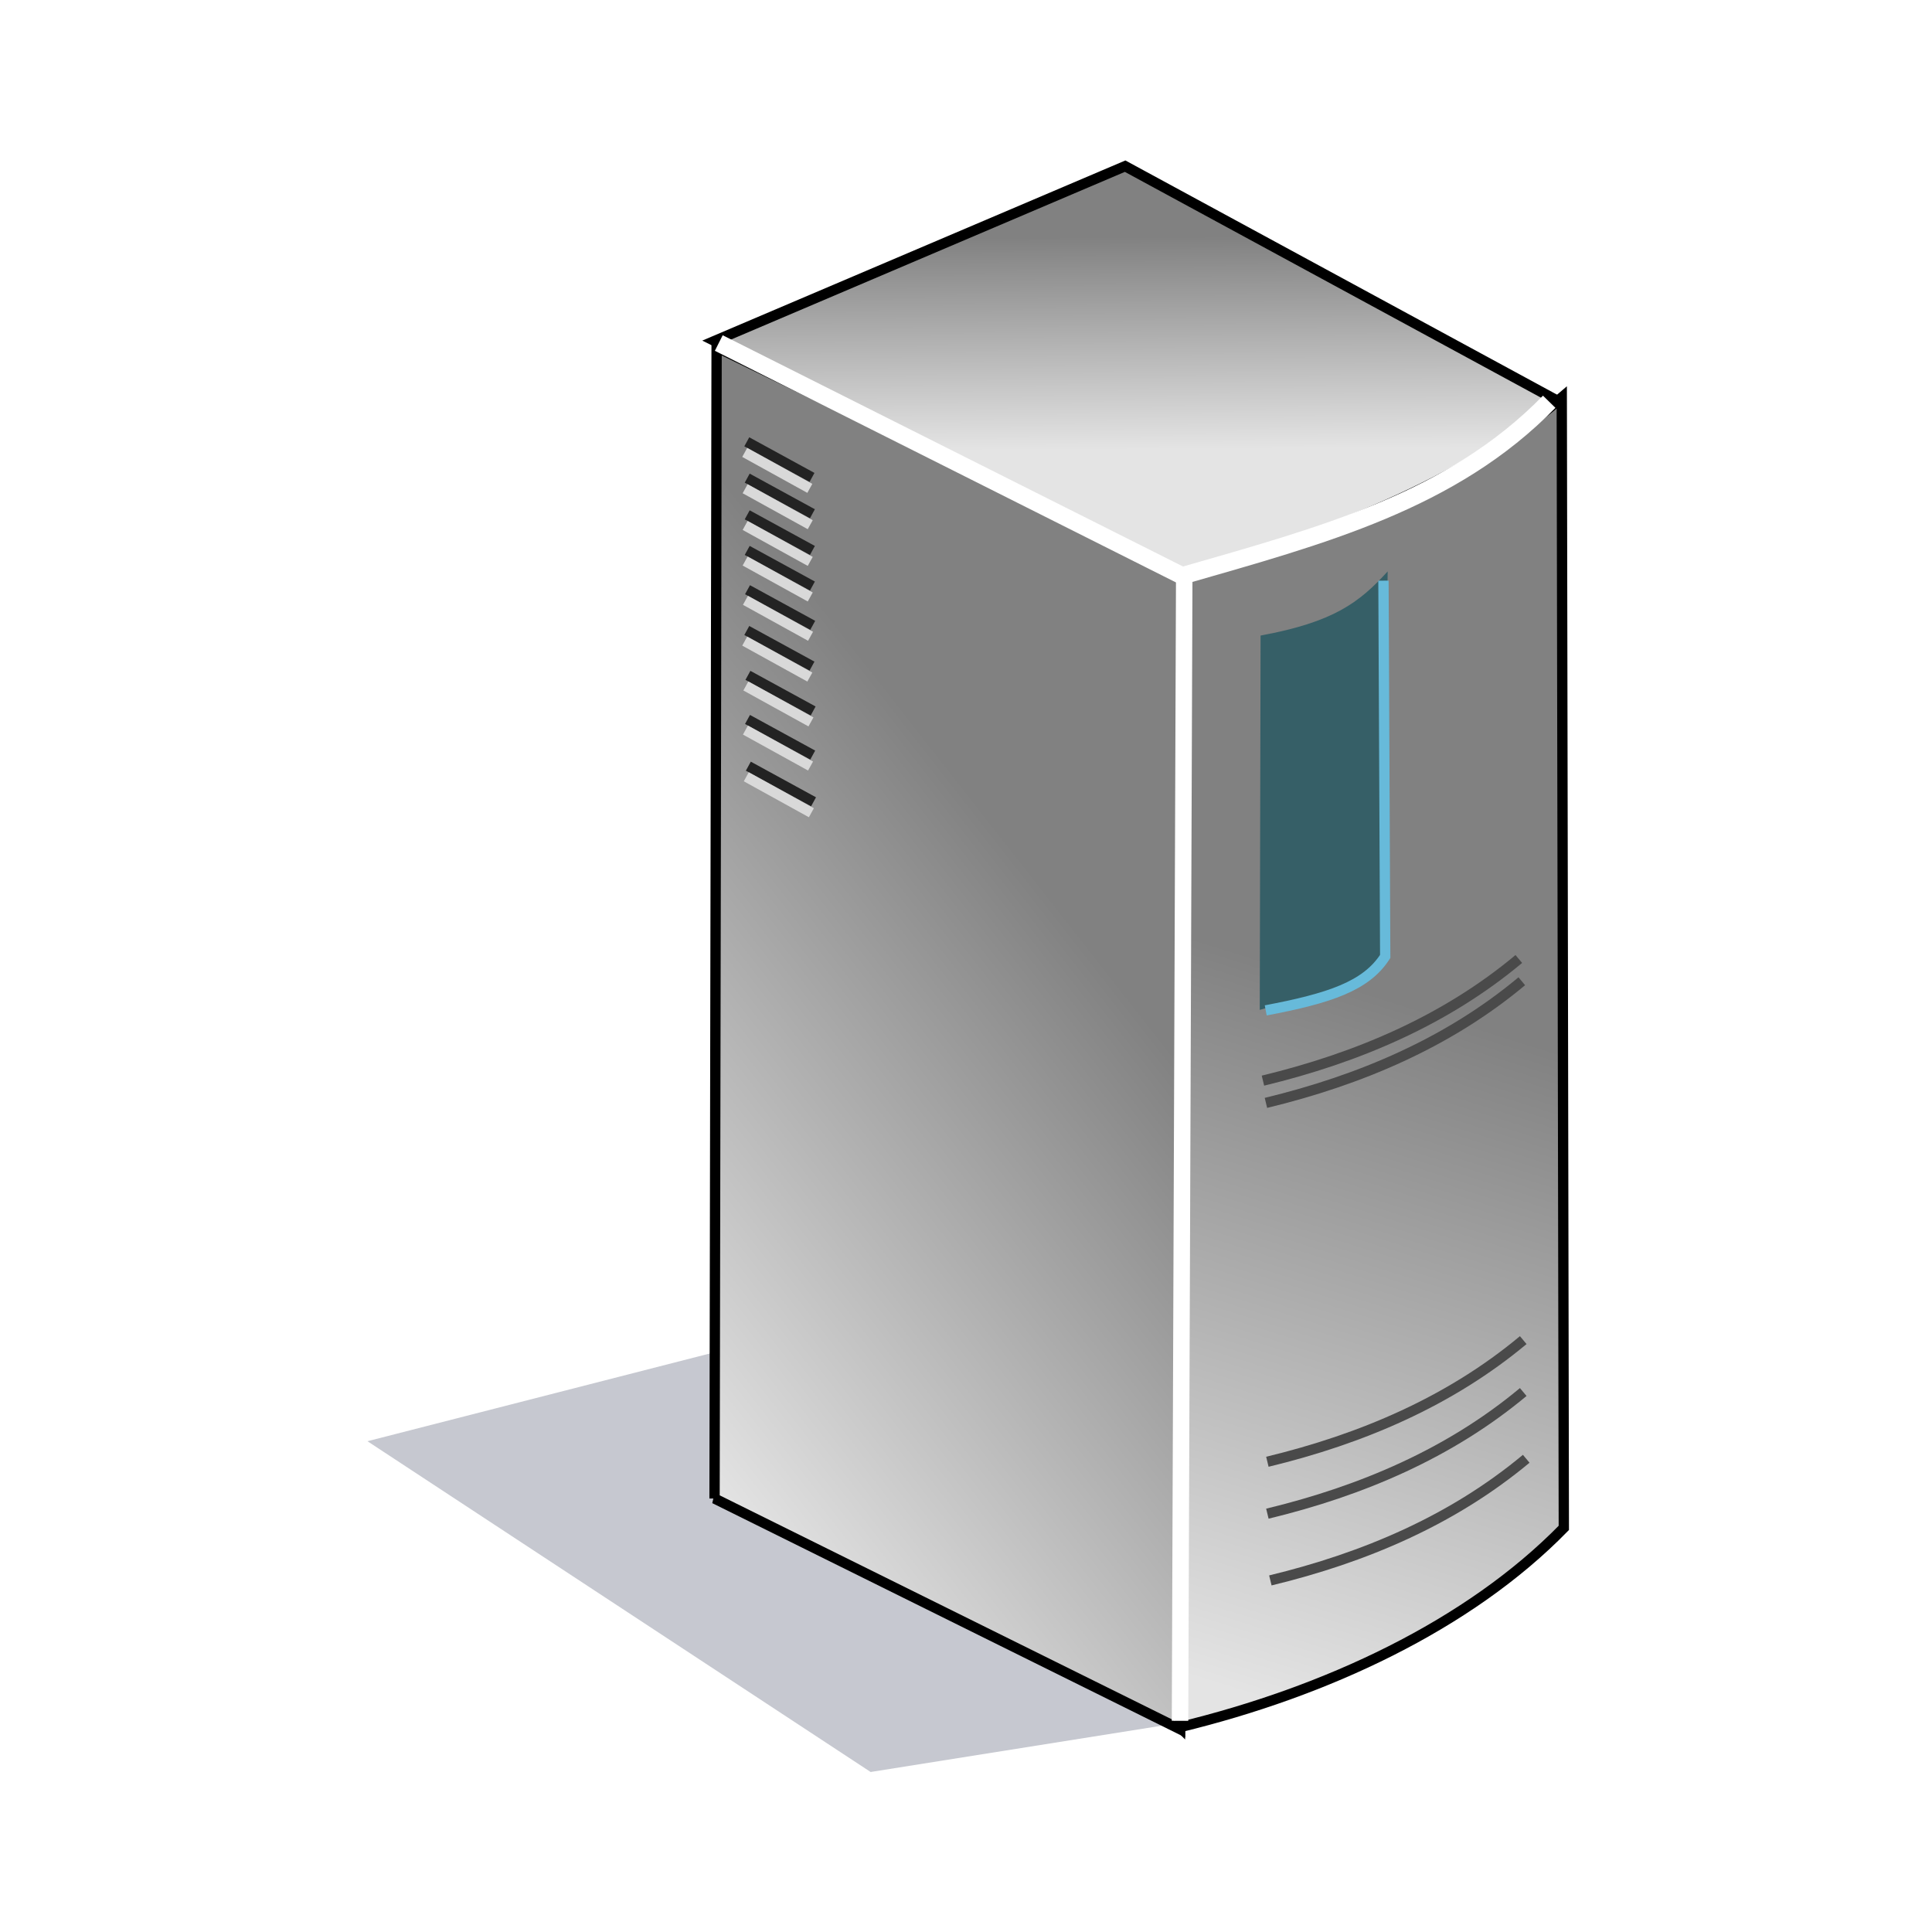 <svg:svg xmlns:dc="http://purl.org/dc/elements/1.1/" xmlns:ns1="http://www.w3.org/1999/xlink" xmlns:ns3="http://creativecommons.org/ns#" xmlns:rdf="http://www.w3.org/1999/02/22-rdf-syntax-ns#" xmlns:svg="http://www.w3.org/2000/svg" height="187.565" id="svg4293" version="1.0" viewBox="-35.751 -15.63 187.565 187.565" width="187.565">
  <svg:defs id="defs3">
    <svg:linearGradient gradientTransform="translate(195.94 16.83)" gradientUnits="userSpaceOnUse" id="linearGradient6125" x1="393.01" x2="372.45" y1="425.22" y2="490.77" ns1:href="#linearGradient5168" />
    <svg:linearGradient gradientTransform="translate(195.94 16.83)" gradientUnits="userSpaceOnUse" id="linearGradient6129" x1="361.68" x2="361.79" y1="350.4" y2="371.05" ns1:href="#linearGradient5168" />
    <svg:linearGradient id="linearGradient5168">
      <svg:stop id="stop5170" offset="0" stop-color="#818181" />
      <svg:stop id="stop5172" offset="1" stop-color="#e4e4e4" />
    </svg:linearGradient>
    <svg:linearGradient gradientTransform="translate(195.94 16.83)" gradientUnits="userSpaceOnUse" id="linearGradient6132" x1="367.9" x2="319.18" y1="428.17" y2="466.28" ns1:href="#linearGradient5168" />
    <svg:filter height="1.353" id="filter5494" width="1.193" x="-.097" y="-.177">
      <svg:feGaussianBlur id="feGaussianBlur5496" stdDeviation="2.699" />
    </svg:filter>
  </svg:defs>
  <svg:g id="layer1" transform="translate(-136 -291.36)">
    <svg:g id="g4270" transform="translate(-350.84 -68.478)">
      <svg:path d="m278.03 484.06l25.76-4.09-26.45-33.62-40.85 10.45 41.54 27.26z" fill="#252c4a" fill-rule="evenodd" filter="url(#filter5494)" id="path5224" opacity=".511" transform="matrix(1.176 0 0 1.178 208.65 -53.984)" />
      <svg:path d="m520.46 489.69l45.19 22.39 0.21-112.18-45.2-21.98-0.2 111.77z" fill="url(#linearGradient6132)" fill-rule="evenodd" id="path4785" stroke="#000" stroke-width="1px" />
      <svg:path d="m520.46 377.31l39.86-16.97 41.78 22.67c-9.86 8.43-20.57 12.98-36.04 17.1l-45.6-22.8z" fill="url(#linearGradient6129)" fill-rule="evenodd" id="path5176" stroke="#000" stroke-width="1px" />
      <svg:path d="m520.25 377.1z" fill="none" id="path5178" stroke="#000" stroke-width="1px" />
      <svg:path d="m565.65 511.88c14.15-3.43 28.01-9.87 37.26-19.34l-0.2-109.74c-9.92 8.57-22.56 13.11-36.65 17.51l-0.41 111.57z" fill="url(#linearGradient6125)" fill-rule="evenodd" id="path5188" stroke="#000" stroke-width="1px" />
      <svg:path d="m573.47 405.91c7.09-1.31 9.57-3.19 12.34-6.23l-0.61 37.49c-1.35 2.75-4.42 2.91-11.81 5.08l0.08-36.34z" fill="#365f67" fill-rule="evenodd" id="path5206" />
      <svg:path d="m574.13 486.12c9.15-2.21 17.71-5.86 24.84-11.81" fill="none" id="path5208" stroke="#4a4a4a" stroke-width="1px" />
      <svg:path d="m573.97 442.3c6.17-1.17 9.75-2.35 11.6-5.24l-0.17-36.48" fill="none" id="path5218" stroke="#67bada" stroke-width="1px" />
      <svg:path d="m520.87 377.51l44.99 22.6c13.6-3.91 26.2-7.24 35.63-16.9" fill="none" id="path5220" stroke="#fff" stroke-width="1.69" />
      <svg:path d="m566.06 399.7l-0.41 111.57" fill="none" id="path5222" stroke="#fff" stroke-width="1.6" />
      <svg:path d="m574.13 491.16c9.15-2.21 17.71-5.86 24.84-11.81" fill="none" id="path5506" stroke="#4a4a4a" stroke-width="1px" />
      <svg:path d="m574.42 497.64c9.15-2.21 17.71-5.86 24.84-11.81" fill="none" id="path5508" stroke="#4a4a4a" stroke-width="1px" />
      <svg:path d="m573.99 451.28c9.14-2.21 17.71-5.85 24.84-11.81" fill="none" id="path5510" stroke="#4a4a4a" stroke-width="1px" />
      <svg:path d="m573.7 449.12c9.15-2.21 17.71-5.85 24.84-11.81" fill="none" id="path5512" stroke="#4a4a4a" stroke-width="1px" />
      <svg:g fill="none" id="g5518" stroke-width="1px" transform="translate(195.94 16.83)">
        <svg:path d="m327.65 370.27l6.33 3.46" id="path5514" stroke="#232323" />
        <svg:path d="m327.45 371.3l6.32 3.49" id="path5516" stroke="#d9d9d9" />
      </svg:g>
      <svg:g fill="none" id="g5522" stroke-width="1px" transform="translate(195.98 20.357)">
        <svg:path d="m327.65 370.27l6.33 3.46" id="path5524" stroke="#232323" />
        <svg:path d="m327.45 371.3l6.32 3.49" id="path5526" stroke="#d9d9d9" />
      </svg:g>
      <svg:g fill="none" id="g5531" stroke-width="1px" transform="translate(195.98 23.92)">
        <svg:path d="m327.65 370.27l6.33 3.46" id="path5533" stroke="#232323" />
        <svg:path d="m327.45 371.3l6.32 3.49" id="path5535" stroke="#d9d9d9" />
      </svg:g>
      <svg:g fill="none" id="g5537" stroke-width="1px" transform="translate(195.98 27.375)">
        <svg:path d="m327.65 370.27l6.33 3.46" id="path5539" stroke="#232323" />
        <svg:path d="m327.45 371.3l6.32 3.49" id="path5541" stroke="#d9d9d9" />
      </svg:g>
      <svg:g fill="none" id="g5543" stroke-width="1px" transform="translate(196.01 31.19)">
        <svg:path d="m327.65 370.27l6.33 3.46" id="path5545" stroke="#232323" />
        <svg:path d="m327.45 371.3l6.32 3.49" id="path5547" stroke="#d9d9d9" />
      </svg:g>
      <svg:g fill="none" id="g5549" stroke-width="1px" transform="translate(195.94 35.149)">
        <svg:path d="m327.65 370.27l6.33 3.46" id="path5551" stroke="#232323" />
        <svg:path d="m327.45 371.3l6.32 3.49" id="path5553" stroke="#d9d9d9" />
      </svg:g>
      <svg:g fill="none" id="g5555" stroke-width="1px" transform="translate(196.05 39.504)">
        <svg:path d="m327.65 370.27l6.33 3.46" id="path5557" stroke="#232323" />
        <svg:path d="m327.45 371.3l6.32 3.49" id="path5559" stroke="#d9d9d9" />
      </svg:g>
      <svg:g fill="none" id="g5561" stroke-width="1px" transform="translate(196.01 43.786)">
        <svg:path d="m327.65 370.27l6.33 3.46" id="path5563" stroke="#232323" />
        <svg:path d="m327.45 371.3l6.32 3.49" id="path5565" stroke="#d9d9d9" />
      </svg:g>
      <svg:g fill="none" id="g5567" stroke-width="1px" transform="translate(196.09 48.321)">
        <svg:path d="m327.65 370.27l6.33 3.46" id="path5569" stroke="#232323" />
        <svg:path d="m327.45 371.3l6.32 3.49" id="path5571" stroke="#d9d9d9" />
      </svg:g>
    </svg:g>
  </svg:g>
</svg:svg>